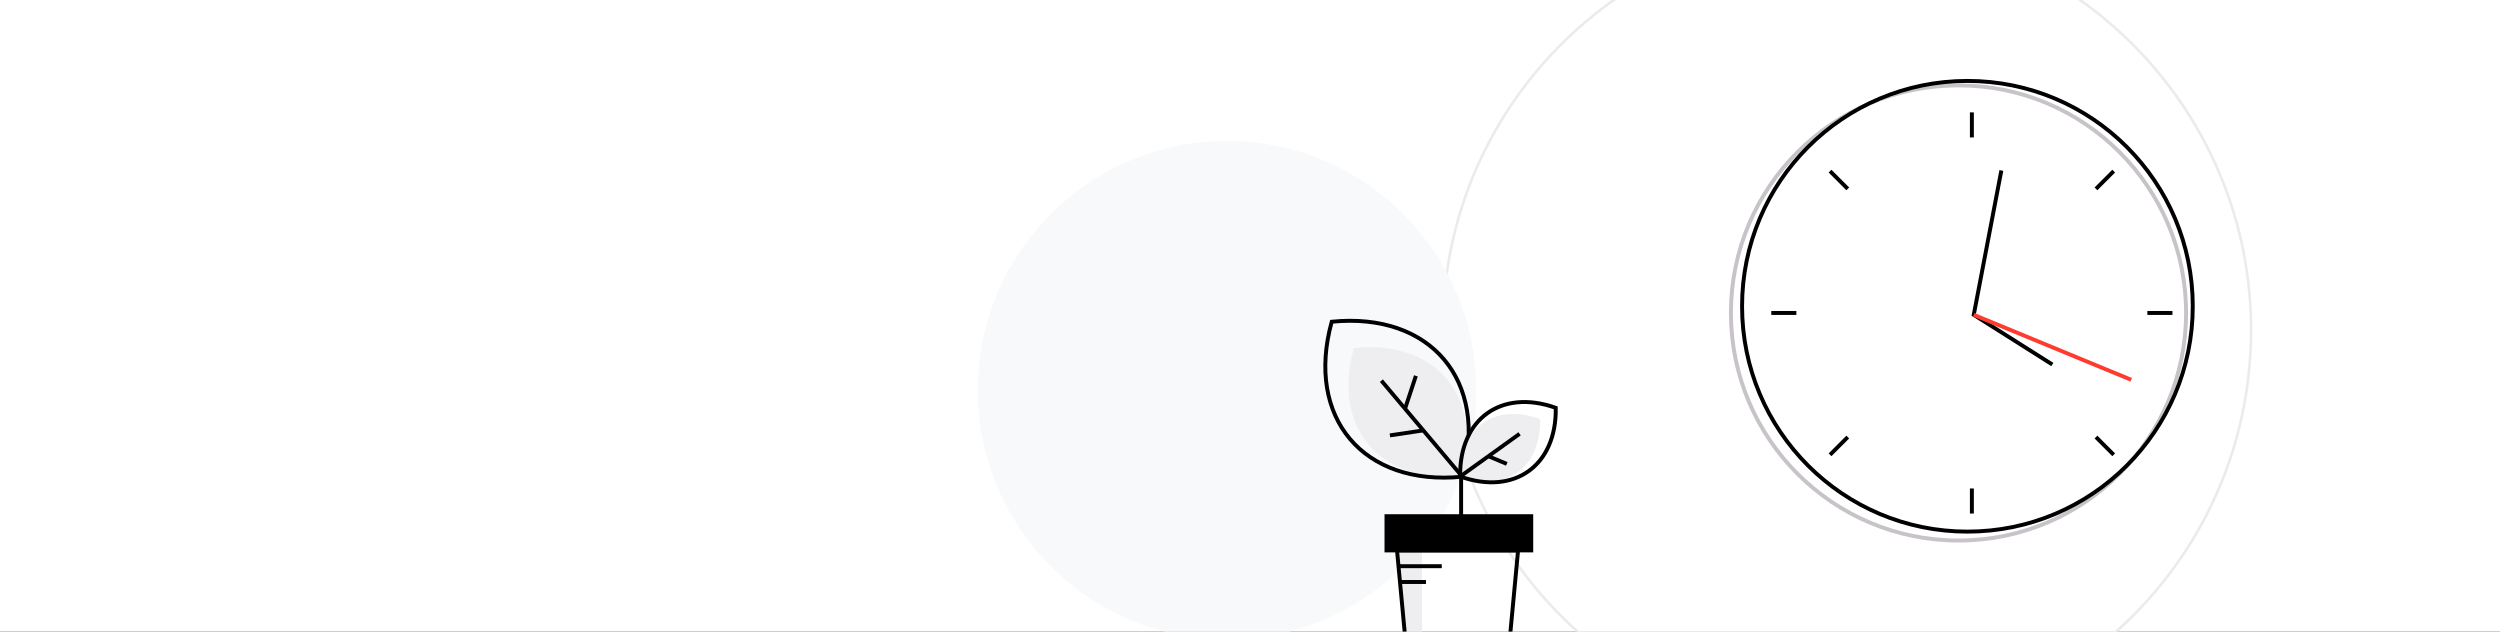<svg width="950" height="240" viewBox="0 0 950 240" fill="none" xmlns="http://www.w3.org/2000/svg">
<rect x="0" y="0" width="950" height="240" fill="#333333" stroke="none"/>
<g clip-path="url(#clip0)">
<rect width="950" height="240" fill="white"/>
<path d="M710.777 -27.84C795.455 -22.895 860.091 49.759 855.146 134.437C850.201 219.114 777.548 283.751 692.87 278.806C608.192 273.861 543.555 201.207 548.5 116.53C553.445 31.852 626.099 -32.785 710.777 -27.84Z" fill="white" stroke="#EBEBEB"/>
<path d="M471.789 53.723C524.005 56.772 563.863 101.573 560.813 153.789C557.764 206.005 512.963 245.862 460.747 242.813C408.531 239.764 368.674 194.963 371.723 142.747C374.772 90.531 419.573 50.673 471.789 53.723Z" fill="#F8F9FA"/>
<circle cx="749.734" cy="118.923" r="76.22" fill="white"/>
<circle cx="744.23" cy="118.924" r="86.48" stroke="#C7C3C8" stroke-width="1.5"/>
<circle cx="747.617" cy="116.383" r="85.633" stroke="black" stroke-width="1.5"/>
<path d="M749.311 42.703L749.311 52.231M749.311 195.143L749.311 185.616" stroke="black" stroke-width="1.5"/>
<path d="M695.415 65.028L702.152 71.765M803.207 172.819L796.47 166.082" stroke="black" stroke-width="1.5"/>
<path d="M673.091 118.923H682.619M825.531 118.923H816.004" stroke="black" stroke-width="1.5"/>
<path d="M695.415 172.819L702.152 166.082M803.207 65.028L796.47 71.765" stroke="black" stroke-width="1.5"/>
<path d="M760.517 64.779L750.029 119.636L779.885 138.518" stroke="black" stroke-width="1.5"/>
<path d="M750.029 119.636L809.864 144.33" stroke="#FF3B30" stroke-width="1.5"/>
<path d="M514.486 132.265C505.977 162.305 524.247 183.982 555.293 180.683C563.802 150.644 545.532 128.967 514.486 132.265Z" fill="#EEEEF0"/>
<path d="M512.975 166.785C504.058 156.204 500.997 140.566 506.052 122.258C524.952 120.377 539.845 126.042 548.762 136.623C557.68 147.204 560.741 162.841 555.686 181.149C536.786 183.03 521.893 177.365 512.975 166.785Z" stroke="black" stroke-width="1.5"/>
<path d="M555.317 180.713L524.931 144.659" stroke="black" stroke-width="1.5"/>
<path d="M533.914 155.316L538.038 142.822" stroke="black" stroke-width="1.5"/>
<path d="M541.178 163.499L528.165 165.447" stroke="black" stroke-width="1.5"/>
<path d="M585.212 159.268C585.739 177.694 572.146 187.46 554.851 181.082C554.324 162.656 567.917 152.89 585.212 159.268Z" fill="#EEEEF0"/>
<path d="M580.905 178.996C587.398 174.331 591.374 166.006 591.184 154.977C580.791 151.278 571.633 152.389 565.14 157.054C558.647 161.72 554.671 170.045 554.861 181.074C565.254 184.773 574.412 183.662 580.905 178.996Z" stroke="black" stroke-width="1.5"/>
<path d="M554.832 181.096L577.441 164.852" stroke="black" stroke-width="1.5"/>
<path d="M565.416 173.286L572.583 176.284" stroke="black" stroke-width="1.5"/>
<path d="M555.224 198.723V180.687" stroke="black" stroke-width="1.5"/>
<path d="M533.869 241.156H540.369V209.156H530.869L533.869 241.156Z" fill="#EEEEF0"/>
<path d="M526.869 196.156H581.869V209.156H526.869V196.156Z" fill="black" stroke="black" stroke-width="1.5"/>
<path d="M533.869 241.156H573.869L576.869 209.156H530.869L533.869 241.156Z" stroke="black" stroke-width="1.5"/>
<path d="M547.869 215.156H530.869" stroke="black" stroke-width="1.5"/>
<path d="M541.869 221.156H531.869" stroke="black" stroke-width="1.5"/>
</g>
<defs>
<clipPath id="clip0">
<rect width="950" height="240" fill="white"/>
</clipPath>
</defs>
</svg>
